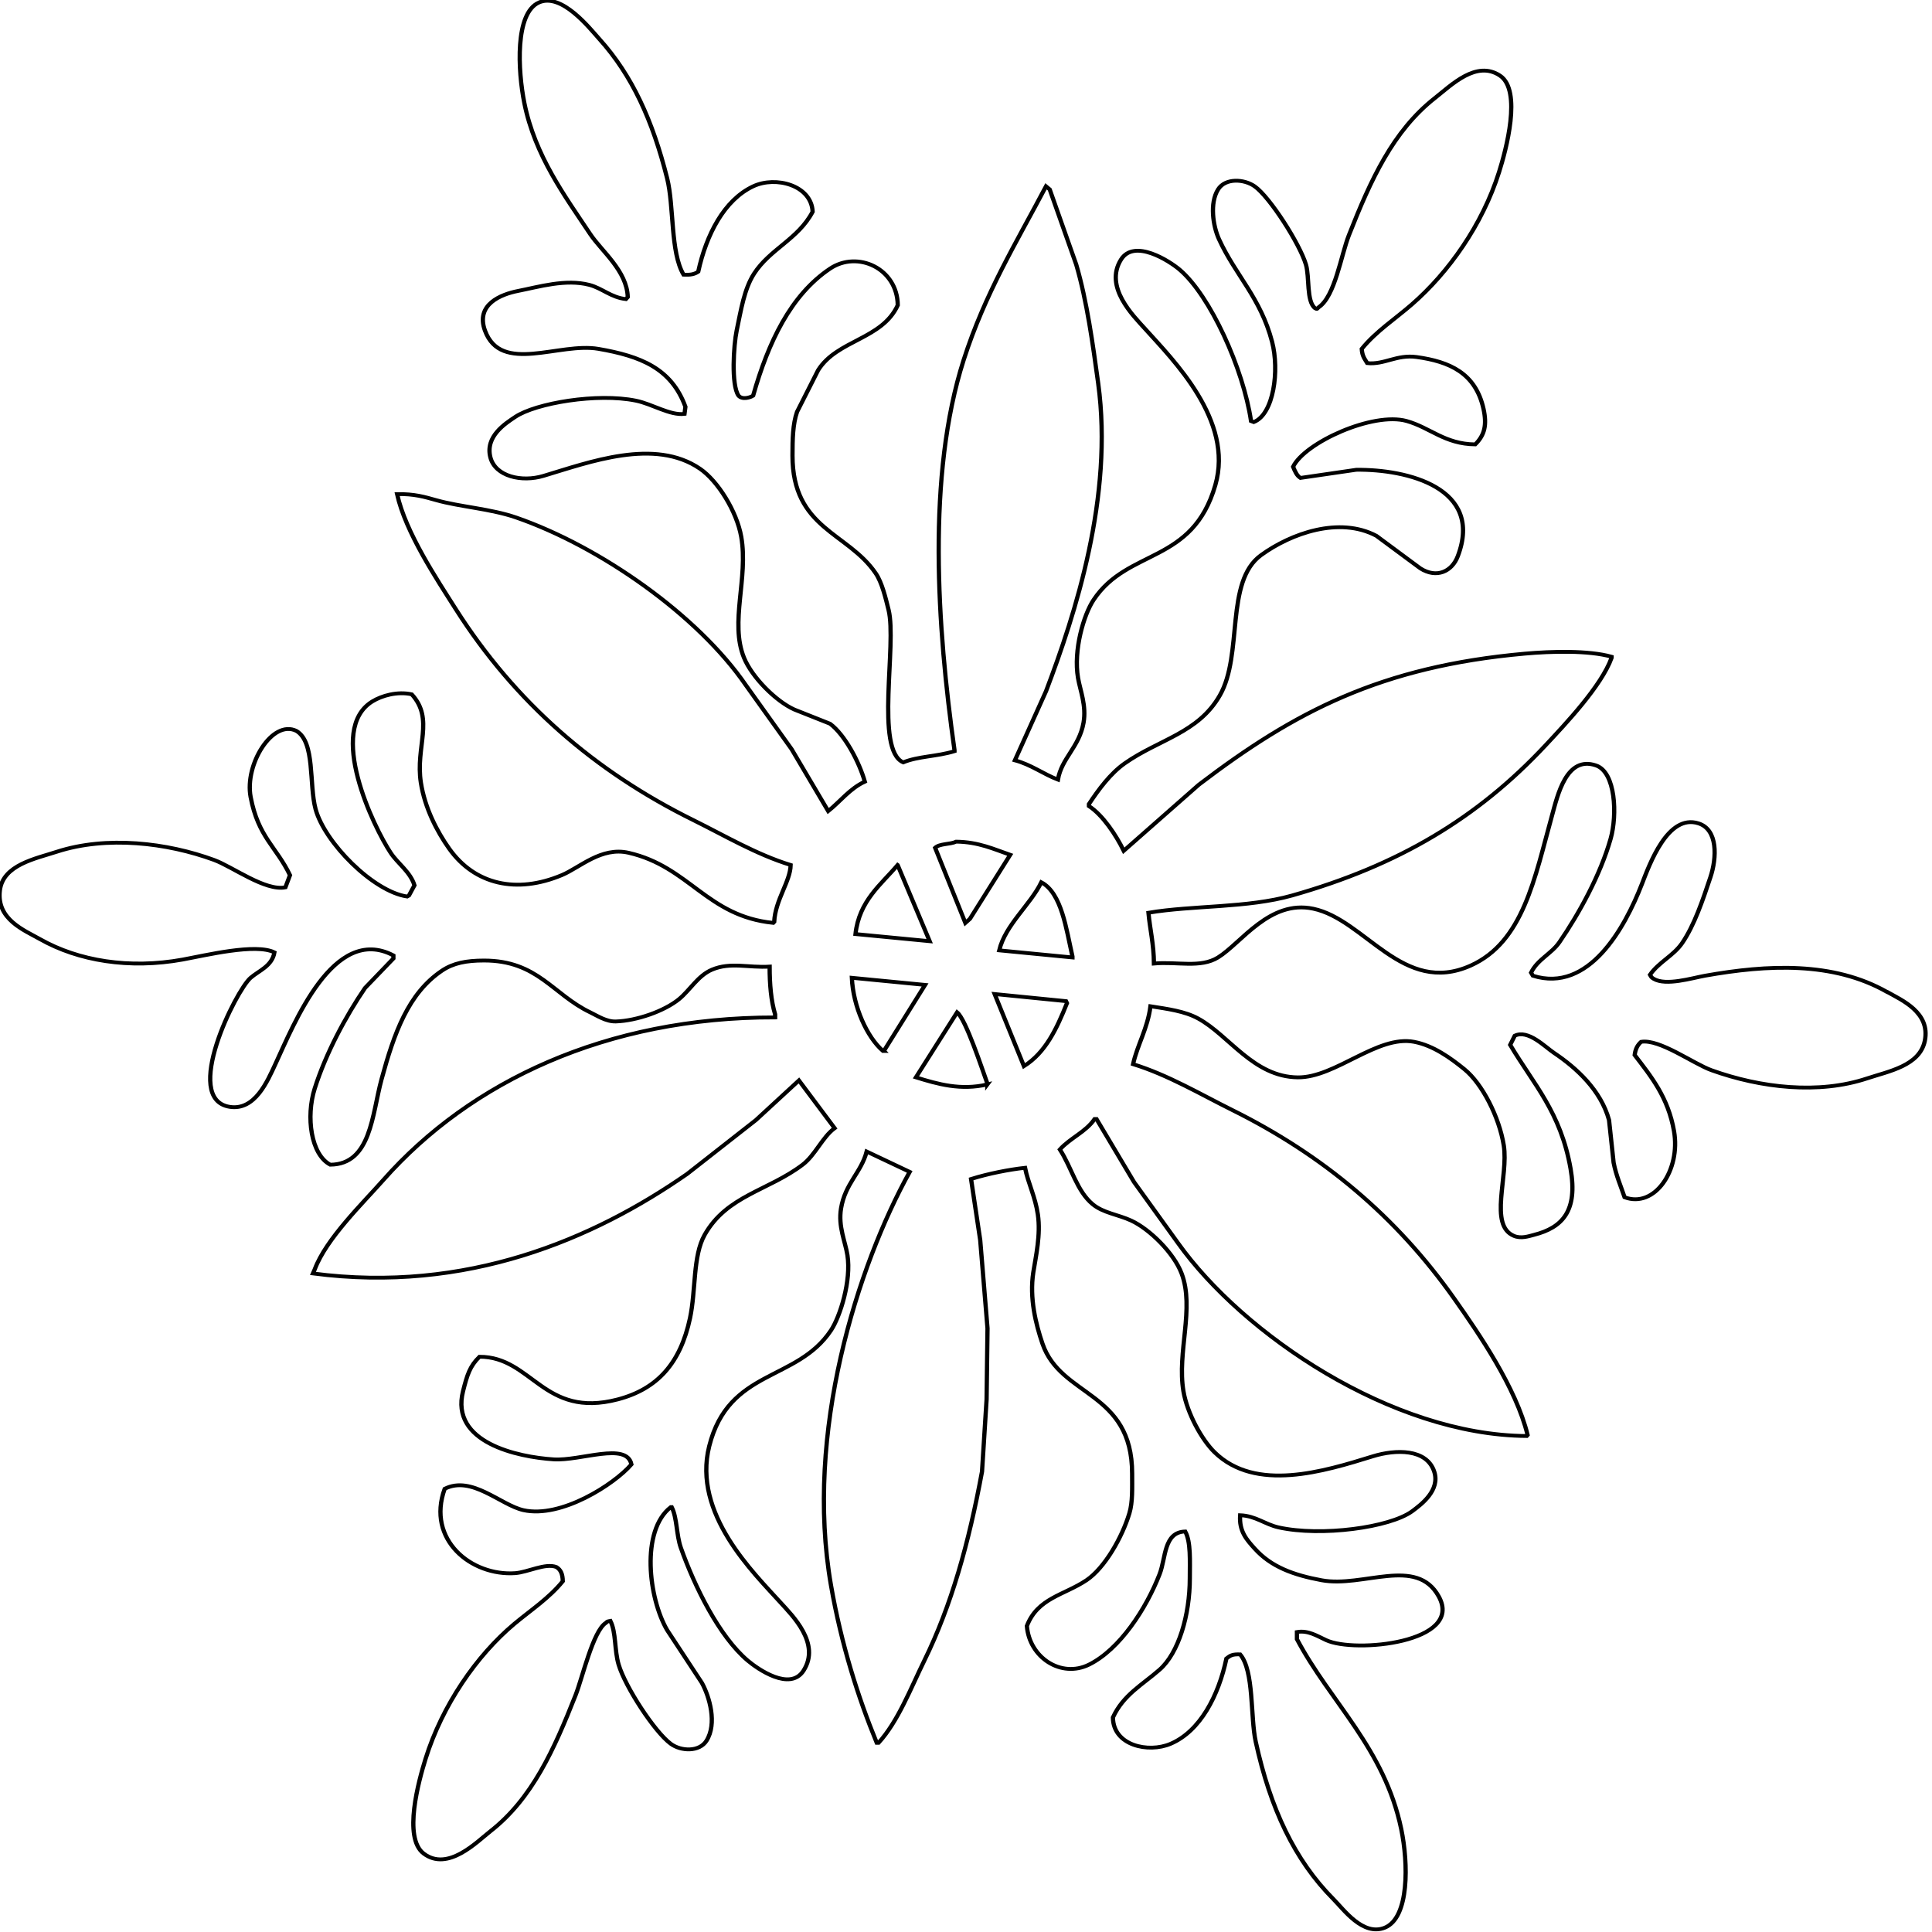 <?xml version="1.0" encoding="UTF-8" standalone="no"?>
<!-- Created with Inkscape (http://www.inkscape.org/) -->

<svg
   xmlns:dc="http://purl.org/dc/elements/1.1/"
   xmlns:cc="http://creativecommons.org/ns#"
   xmlns:rdf="http://www.w3.org/1999/02/22-rdf-syntax-ns#"
   xmlns:svg="http://www.w3.org/2000/svg"
   xmlns="http://www.w3.org/2000/svg"
   xmlns:sodipodi="http://sodipodi.sourceforge.net/DTD/sodipodi-0.dtd"
   xmlns:inkscape="http://www.inkscape.org/namespaces/inkscape"
   width="48"
   height="48"
   id="svg4160"
   version="1.1"
   inkscape:version="0.48.2 r9819"
   sodipodi:docname="Snowflake-08.svg">
  <defs
     id="defs4162" />
  <sodipodi:namedview
     id="base"
     pagecolor="#ffffff"
     bordercolor="#666666"
     borderopacity="1.0"
     inkscape:pageopacity="0.0"
     inkscape:pageshadow="2"
     inkscape:zoom="11.2"
     inkscape:cx="31.723074"
     inkscape:cy="15.458561"
     inkscape:document-units="px"
     inkscape:current-layer="g198"
     showgrid="false"
     fit-margin-top="0"
     fit-margin-left="0"
     fit-margin-right="0"
     fit-margin-bottom="0"
     inkscape:window-width="1585"
     inkscape:window-height="1092"
     inkscape:window-x="2"
     inkscape:window-y="2"
     inkscape:window-maximized="0" />
  <g
     inkscape:label="Layer 1"
     inkscape:groupmode="layer"
     id="layer1"
     transform="translate(-91.528,-104.274)">
    <g
       id="g198"
       style="fill:none;stroke:#000000;stroke-width:0.289;stroke-miterlimit:4;stroke-opacity:1;stroke-dasharray:none"
       transform="matrix(0.292,0,0,0.263,21.764,20.046)">
      <path
         style="fill:none;stroke:#000000;stroke-width:0.361;stroke-miterlimit:4;stroke-opacity:1;stroke-dasharray:none"
         inkscape:connector-curvature="0"
         id="path170"
         d="m 399.48,413.968 c -4.6,-2.898 -10.174,-2.589 -15.499,-1.536 -1.113,0.223 -3.325,0.981 -4.361,0.291 -0.215,-0.153 -0.184,-0.142 -0.311,-0.385 0.759,-1.202 1.993,-1.795 2.726,-2.977 1.049,-1.693 1.77,-4.095 2.413,-6.239 0.551,-1.829 0.649,-4.495 -1.012,-5.082 -2.625,-0.931 -4.17,3.884 -4.827,5.755 -1.452,4.134 -4.509,10.3 -9.267,8.637 -0.054,-0.093 -0.106,-0.19 -0.155,-0.288 0.554,-1.263 1.732,-1.778 2.413,-2.878 1.664,-2.685 3.487,-6.355 4.361,-9.786 0.57,-2.243 0.428,-6.278 -1.247,-6.912 -2.529,-0.965 -3.276,2.854 -3.738,4.702 -1.485,5.949 -2.451,11.976 -6.93,14.205 -5.768,2.866 -8.959,-4.346 -13.396,-5.376 -3.714,-0.863 -6.102,3.233 -8.097,4.606 -1.505,1.033 -3.478,0.373 -5.452,0.575 -0.015,-1.848 -0.339,-3.237 -0.468,-4.797 3.771,-0.708 8.405,-0.432 12.228,-1.632 9.025,-2.839 15.756,-7.287 21.572,-14.203 1.654,-1.969 4.742,-5.577 5.606,-8.252 0,-0.032 0,-0.065 0,-0.098 -1.962,-0.613 -5.107,-0.517 -7.4,-0.29 -12.236,1.219 -19.558,5.465 -27.723,12.382 -2.128,2.078 -4.257,4.16 -6.385,6.239 -0.65,-1.48 -1.79,-3.383 -2.96,-4.221 0,-0.066 0,-0.128 0,-0.194 0.837,-1.405 1.835,-2.897 3.038,-3.84 2.921,-2.281 6.259,-2.852 8.1,-6.43 1.994,-3.871 0.41,-10.752 3.505,-13.242 2.551,-2.06 6.657,-3.679 9.813,-1.825 1.245,1.024 2.493,2.049 3.737,3.071 1.377,0.977 2.692,0.319 3.192,-1.155 2.205,-6.444 -4.305,-8.214 -8.643,-8.156 -1.585,0.256 -3.167,0.513 -4.75,0.769 -0.317,-0.225 -0.47,-0.641 -0.622,-1.057 0.99,-2.27 6.783,-5.209 9.658,-4.319 2.008,0.624 3.24,2.179 5.839,2.208 0.803,-0.884 1.004,-1.839 0.703,-3.358 -0.679,-3.389 -2.896,-4.464 -5.686,-4.894 -1.7,-0.263 -2.749,0.744 -4.207,0.575 -0.231,-0.432 -0.425,-0.648 -0.467,-1.345 1.221,-1.667 2.844,-2.827 4.284,-4.222 3.094,-2.994 5.974,-7.476 7.398,-12.478 0.587,-2.054 1.974,-7.71 0.078,-9.115 -2.006,-1.483 -4.12,0.883 -5.529,2.112 -3.574,3.114 -5.469,7.736 -7.321,12.955 -0.68,1.92 -1.182,5.77 -2.57,6.813 -0.162,0.139 -0.099,0.223 -0.31,0.096 -0.752,-0.645 -0.462,-2.95 -0.779,-4.125 -0.529,-1.968 -3.075,-6.382 -4.36,-7.39 -0.903,-0.706 -2.498,-0.809 -3.115,0.29 -0.726,1.284 -0.437,3.45 0.078,4.702 1.407,3.418 3.539,5.528 4.517,9.695 0.635,2.707 0.144,6.838 -1.558,7.58 -0.078,-0.032 -0.156,-0.067 -0.233,-0.098 -0.661,-4.943 -3.46,-11.83 -6.075,-14.301 -0.868,-0.819 -3.857,-2.952 -4.985,-0.957 -1.462,2.591 1.033,5.3 2.025,6.523 2.431,3 7.584,8.664 5.998,14.782 -1.946,7.494 -7.424,5.953 -10.357,10.845 -0.836,1.388 -1.735,4.749 -1.325,7.387 0.185,1.191 0.725,2.611 0.467,4.223 -0.366,2.301 -1.868,3.349 -2.179,5.374 -1.238,-0.524 -2.266,-1.411 -3.66,-1.825 0.883,-2.175 1.764,-4.348 2.647,-6.526 2.497,-7.296 5.751,-18.407 4.441,-29.076 -0.459,-3.723 -0.959,-7.788 -1.87,-11.23 -0.752,-2.368 -1.505,-4.735 -2.257,-7.101 -0.105,-0.096 -0.208,-0.194 -0.314,-0.29 -2.493,5.252 -5.19,10.1 -7.009,16.412 -3.137,10.883 -2.262,25.205 -0.778,36.85 0,0.035 0,0.066 0,0.098 -1.504,0.515 -3.076,0.469 -4.361,1.057 -2.422,-1.155 -0.524,-11.158 -1.246,-14.398 -0.256,-1.147 -0.563,-2.589 -1.09,-3.452 -2.374,-3.902 -7.088,-4.184 -7.087,-11.136 0,-1.56 0.027,-2.977 0.388,-4.126 0.599,-1.309 1.195,-2.622 1.793,-3.935 1.62,-2.87 5.442,-2.896 6.776,-6.142 -0.033,-3.465 -3.417,-5.203 -5.764,-3.451 -3.343,2.489 -5.251,6.948 -6.541,11.996 -0.213,0.166 -0.921,0.428 -1.246,0 -0.633,-1.014 -0.41,-4.795 -0.156,-6.142 0.374,-1.984 0.644,-3.93 1.479,-5.377 1.36,-2.342 3.752,-3.252 4.985,-5.853 -0.098,-2.497 -3.132,-3.41 -5.061,-2.4 -2.474,1.294 -3.982,4.561 -4.673,8.063 -0.318,0.242 -0.649,0.316 -1.246,0.286 -1.134,-2.117 -0.803,-6.485 -1.402,-9.116 -1.234,-5.438 -2.96,-9.693 -5.763,-13.146 -0.831,-1.026 -3.207,-4.396 -5.139,-3.455 -2.054,0.999 -1.803,6.43 -1.245,9.5 0.906,4.995 3.45,8.785 5.605,12.38 0.967,1.612 3.125,3.466 3.194,5.95 -0.052,0.065 -0.104,0.129 -0.156,0.192 -1.286,-0.163 -2.003,-1.02 -3.115,-1.345 -2.013,-0.581 -4.29,0.188 -6.074,0.576 -1.419,0.311 -3.627,1.254 -2.804,3.745 1.373,4.144 6.312,1.08 9.656,1.725 3.587,0.69 6.204,1.835 7.399,5.472 -0.025,0.222 -0.05,0.448 -0.078,0.671 -1.246,0.165 -2.723,-0.927 -4.127,-1.248 -3.283,-0.752 -8.53,0.227 -10.28,1.536 -0.799,0.596 -2.588,1.825 -2.104,3.839 0.429,1.771 2.637,2.354 4.519,1.726 3.904,-1.294 9.446,-3.615 13.315,-0.669 1.5,1.14 3.121,4 3.505,6.429 0.618,3.906 -0.996,8.072 0.234,11.421 0.685,1.861 2.728,4.121 4.283,4.894 1.012,0.449 2.025,0.894 3.038,1.341 1.251,1.03 2.474,3.584 2.96,5.472 -1.243,0.62 -2.096,1.875 -3.115,2.782 -1.04,-1.95 -2.078,-3.902 -3.115,-5.852 -1.3,-2.018 -2.596,-4.031 -3.895,-6.049 -4.069,-6.579 -12.34,-13.064 -19.548,-15.836 -2.145,-0.823 -4.796,-1.009 -6.775,-1.63 -0.982,-0.306 -1.895,-0.617 -3.349,-0.575 0.73,3.631 3.368,8.018 4.985,10.847 5.037,8.799 11.817,15.343 20.247,19.961 2.582,1.414 5.345,3.235 8.254,4.225 -0.026,1.561 -1.306,3.282 -1.4,5.372 -0.026,0.032 -0.052,0.066 -0.079,0.096 -5.655,-0.636 -7.126,-5.302 -12.306,-6.622 -2.325,-0.593 -4.151,1.4 -5.686,2.111 -3.842,1.788 -7.403,0.899 -9.578,-2.495 -1.043,-1.628 -2.077,-3.847 -2.413,-6.237 -0.48,-3.405 1.169,-5.991 -0.778,-8.349 -1.23,-0.301 -2.551,0.127 -3.351,0.671 -3.895,2.658 0.096,11.847 1.558,14.301 0.608,1.022 1.669,1.791 2.025,3.071 -0.155,0.321 -0.314,0.642 -0.468,0.96 -0.051,0.032 -0.103,0.066 -0.155,0.098 -2.893,-0.468 -7.018,-5.1 -7.789,-8.252 -0.577,-2.377 -0.021,-6.339 -1.636,-7.393 -2.033,-1.109 -4.416,3.157 -3.892,6.241 0.645,3.797 2.193,4.705 3.348,7.387 -0.13,0.385 -0.259,0.769 -0.389,1.151 -1.72,0.374 -4.488,-1.942 -6.072,-2.589 -3.992,-1.628 -9.138,-2.308 -13.396,-0.769 -1.783,0.648 -4.558,1.224 -4.829,3.65 -0.304,2.735 2.089,3.764 3.427,4.606 3.248,2.041 7.575,2.845 12.148,1.92 1.943,-0.395 6.199,-1.554 7.788,-0.674 -0.205,1.301 -1.31,1.714 -2.025,2.4 -1.238,1.185 -5.875,11.452 -1.791,12.189 2.162,0.388 3.223,-2.433 3.894,-4.031 1.588,-3.788 4.944,-13.252 10.045,-10.271 0,0.098 0,0.192 0,0.288 -0.805,0.929 -1.608,1.856 -2.413,2.785 -1.641,2.662 -3.335,6.178 -4.283,9.501 -0.763,2.678 -0.318,6.239 1.323,7.195 3.472,-0.035 3.55,-4.744 4.362,-8.06 1.077,-4.393 2.274,-8.123 5.14,-10.268 0.949,-0.711 2.051,-0.959 3.581,-0.96 4.561,0 5.836,3.193 9.034,4.894 0.579,0.308 1.365,0.894 2.182,0.863 1.777,-0.065 4.115,-0.971 5.374,-2.107 0.947,-0.86 1.608,-2.222 2.805,-2.787 1.59,-0.745 3.106,-0.16 4.906,-0.288 0,1.653 0.12,3.235 0.467,4.509 0,0.101 0,0.194 0,0.291 -14.373,-0.028 -25.934,6.069 -33.331,15.354 -1.743,2.189 -4.875,5.56 -5.84,8.446 -0.052,0.127 -0.105,0.254 -0.156,0.386 13.068,1.902 23.863,-3.233 31.852,-9.409 1.948,-1.694 3.895,-3.389 5.841,-5.082 1.219,-1.248 2.441,-2.498 3.66,-3.743 1.014,1.501 2.025,3.004 3.037,4.509 -1.043,0.849 -1.65,2.549 -2.724,3.452 -2.929,2.468 -6.443,2.908 -8.335,6.626 -1.011,1.987 -0.737,5.221 -1.245,7.869 -0.818,4.259 -2.776,6.698 -6.152,7.677 -6.322,1.83 -7.276,-4.031 -11.76,-4.031 -0.829,0.897 -1.049,1.717 -1.402,3.262 -1.106,4.866 4.666,6.212 7.708,6.433 2.289,0.165 6.227,-1.677 6.62,0.475 -1.459,1.882 -5.982,5.119 -9.19,4.323 -1.937,-0.484 -4.388,-3.308 -6.698,-2.018 -1.569,4.818 2.272,8.258 5.997,7.969 1.082,-0.087 2.567,-0.979 3.506,-0.579 0.368,0.252 0.535,0.648 0.545,1.345 -1.169,1.6 -2.721,2.724 -4.129,4.03 -3.194,2.975 -6.122,7.66 -7.552,12.763 -0.571,2.038 -1.926,7.431 -0.156,8.928 2.052,1.733 4.509,-1.088 5.684,-2.111 3.543,-3.077 5.409,-7.695 7.245,-12.86 0.583,-1.646 1.483,-6.05 2.569,-6.815 0.154,-0.153 0.106,-0.132 0.391,-0.191 0.491,1.085 0.335,2.762 0.7,4.126 0.564,2.111 3.067,6.368 4.438,7.485 0.876,0.718 2.434,0.777 3.036,-0.288 0.922,-1.62 0.26,-4.148 -0.388,-5.466 -0.988,-1.665 -1.972,-3.329 -2.96,-4.993 -1.581,-3.012 -2.261,-9.388 0.312,-11.612 0.026,0 0.051,0 0.079,0 0.467,1.036 0.389,2.621 0.777,3.84 1.179,3.694 3.263,8.375 5.686,10.654 0.858,0.803 3.604,2.934 4.75,0.957 1.495,-2.576 -0.972,-5.232 -1.946,-6.428 -2.29,-2.815 -7.524,-8.395 -6.075,-14.783 1.665,-7.324 7.444,-6.074 10.359,-10.939 0.784,-1.313 1.742,-4.707 1.4,-7.102 -0.184,-1.296 -0.799,-2.71 -0.545,-4.413 0.355,-2.379 1.716,-3.387 2.182,-5.378 1.219,0.641 2.44,1.282 3.66,1.922 -4.429,8.861 -8.964,24.656 -6.696,39.06 0.881,5.605 2.312,10.601 3.892,14.873 0.052,0 0.104,0 0.156,0 1.669,-2.04 2.73,-5.138 3.895,-7.77 2.296,-5.197 3.776,-11.059 4.907,-17.851 0.129,-2.27 0.259,-4.544 0.389,-6.814 0.025,-2.241 0.052,-4.479 0.078,-6.718 -0.208,-2.783 -0.415,-5.567 -0.622,-8.349 -0.26,-1.921 -0.521,-3.84 -0.778,-5.757 1.467,-0.512 3.247,-0.894 4.593,-1.059 0.264,1.471 0.865,2.702 1.092,4.415 0.251,1.915 -0.173,3.933 -0.39,5.471 -0.338,2.425 0.218,4.894 0.778,6.716 1.56,5.086 7.632,4.465 7.632,12.285 0,1.372 0.052,2.686 -0.232,3.741 -0.611,2.27 -2.101,5.18 -3.661,6.337 -1.91,1.414 -4.146,1.67 -5.062,4.316 0.206,2.973 2.911,4.963 5.294,3.647 2.613,-1.44 4.858,-5.28 5.998,-8.54 0.547,-1.564 0.345,-3.97 2.181,-4.031 0.488,0.996 0.39,2.775 0.39,4.413 0,3.506 -0.954,7.06 -2.57,8.638 -1.456,1.421 -3.09,2.374 -3.972,4.513 0.016,2.647 3.002,3.392 4.907,2.491 2.524,-1.193 4.084,-4.558 4.75,-8.06 0.337,-0.292 0.516,-0.411 1.168,-0.385 1.193,1.562 0.86,5.905 1.326,8.254 1.247,6.305 3.291,11.164 6.619,14.876 0.85,0.947 2.501,3.517 4.361,2.686 2.098,-0.939 2.005,-6.096 1.401,-9.306 -1.438,-7.66 -6.024,-11.972 -8.876,-17.95 0,-0.222 0,-0.446 0,-0.672 0.953,-0.187 1.717,0.374 2.49,0.767 2.447,1.262 11.736,0.232 9.579,-4.123 -1.894,-3.834 -6.421,-0.808 -9.968,-1.536 -2.409,-0.497 -4.291,-1.264 -5.683,-2.977 -0.676,-0.829 -1.353,-1.644 -1.248,-3.166 1.343,0.063 2.094,0.858 3.272,1.151 3.602,0.889 9.475,0.018 11.37,-1.535 0.757,-0.623 2.397,-1.971 1.868,-3.742 -0.645,-2.171 -3.285,-2.106 -5.216,-1.442 -4.199,1.445 -9.974,3.413 -13.472,-0.381 -1.103,-1.198 -2.336,-3.7 -2.648,-5.76 -0.562,-3.697 0.967,-7.833 -0.156,-11.129 -0.657,-1.931 -2.718,-4.187 -4.283,-4.993 -1.119,-0.576 -2.371,-0.716 -3.271,-1.536 -1.366,-1.242 -1.805,-3.485 -2.804,-5.183 0.892,-1.104 2.178,-1.629 2.959,-2.88 0.052,0 0.103,0 0.156,0 1.064,1.986 2.129,3.97 3.193,5.952 1.246,1.921 2.492,3.838 3.738,5.759 5.543,8.64 18.188,18.148 29.671,18.235 0.026,-0.035 0.052,-0.066 0.078,-0.098 -0.977,-4.455 -4.116,-9.532 -6.229,-12.86 -4.923,-7.753 -11.169,-13.583 -18.925,-17.85 -2.628,-1.448 -5.458,-3.312 -8.412,-4.319 0.362,-1.822 1.234,-3.354 1.48,-5.472 1.454,0.256 2.913,0.465 4.05,1.155 2.643,1.594 4.711,5.523 8.489,5.565 3.21,0.032 6.757,-4.019 9.89,-3.358 1.643,0.345 3.118,1.541 4.283,2.589 1.52,1.37 2.962,4.518 3.349,7.2 0.419,2.918 -1.296,7.531 0.857,8.541 0.625,0.292 1.277,0.028 1.715,-0.096 2.417,-0.685 3.74,-2.258 3.113,-6.237 -0.844,-5.367 -3.148,-7.982 -5.14,-11.71 0.13,-0.288 0.26,-0.577 0.389,-0.865 1.142,-0.609 2.558,1.046 3.348,1.63 1.9,1.413 3.978,3.516 4.674,6.338 0.13,1.341 0.259,2.686 0.389,4.027 0.212,1.209 0.631,2.266 0.934,3.266 2.565,1.068 4.784,-2.568 4.207,-6.239 -0.505,-3.2 -1.928,-5.139 -3.349,-7.197 0.067,-0.594 0.251,-0.946 0.546,-1.247 1.579,-0.29 4.447,2.071 5.994,2.684 4.214,1.678 9.118,2.29 13.24,0.769 1.85,-0.679 4.47,-1.191 4.908,-3.551 0.489,-2.694 -1.991,-3.851 -3.199,-4.614 z m -79.204,-14.201 c 1.901,0.025 3.208,0.711 4.594,1.244 -1.142,2.017 -2.284,4.035 -3.427,6.049 -0.129,0.128 -0.259,0.253 -0.389,0.383 -0.856,-2.368 -1.712,-4.733 -2.571,-7.1 0.409,-0.413 1.269,-0.301 1.793,-0.576 z m -4.982,2.208 c 0.906,2.398 1.816,4.797 2.724,7.195 -2.103,-0.222 -4.205,-0.447 -6.31,-0.674 0.308,-3.154 2.189,-4.686 3.585,-6.522 z m -1.17,17.563 c -0.025,0 -0.051,0 -0.078,0 -1.349,-1.285 -2.54,-4.187 -2.648,-6.911 2.076,0.222 4.156,0.447 6.231,0.672 -1.169,2.077 -2.335,4.157 -3.505,6.239 z m 8.8,3.164 c -2.262,0.586 -4.202,-0.025 -6.075,-0.671 1.169,-2.047 2.338,-4.095 3.505,-6.143 0.749,0.681 2.143,5.412 2.57,6.719 -7.9e-4,0.032 -7.9e-4,0.063 -7.9e-4,0.096 z m 3.116,-1.726 c -0.831,-2.272 -1.661,-4.544 -2.493,-6.814 2.026,0.223 4.049,0.447 6.075,0.672 0.028,0.062 0.052,0.127 0.078,0.19 -0.883,2.454 -1.835,4.68 -3.66,5.952 z m 4.126,-10.27 c -2.075,-0.222 -4.153,-0.447 -6.229,-0.671 0.518,-2.407 2.641,-4.292 3.582,-6.431 1.737,1.026 2.117,4.43 2.647,7.007 0,0.032 0,0.063 0,0.095 z"
         clip-rule="evenodd" />
    </g>
  </g>
</svg>
